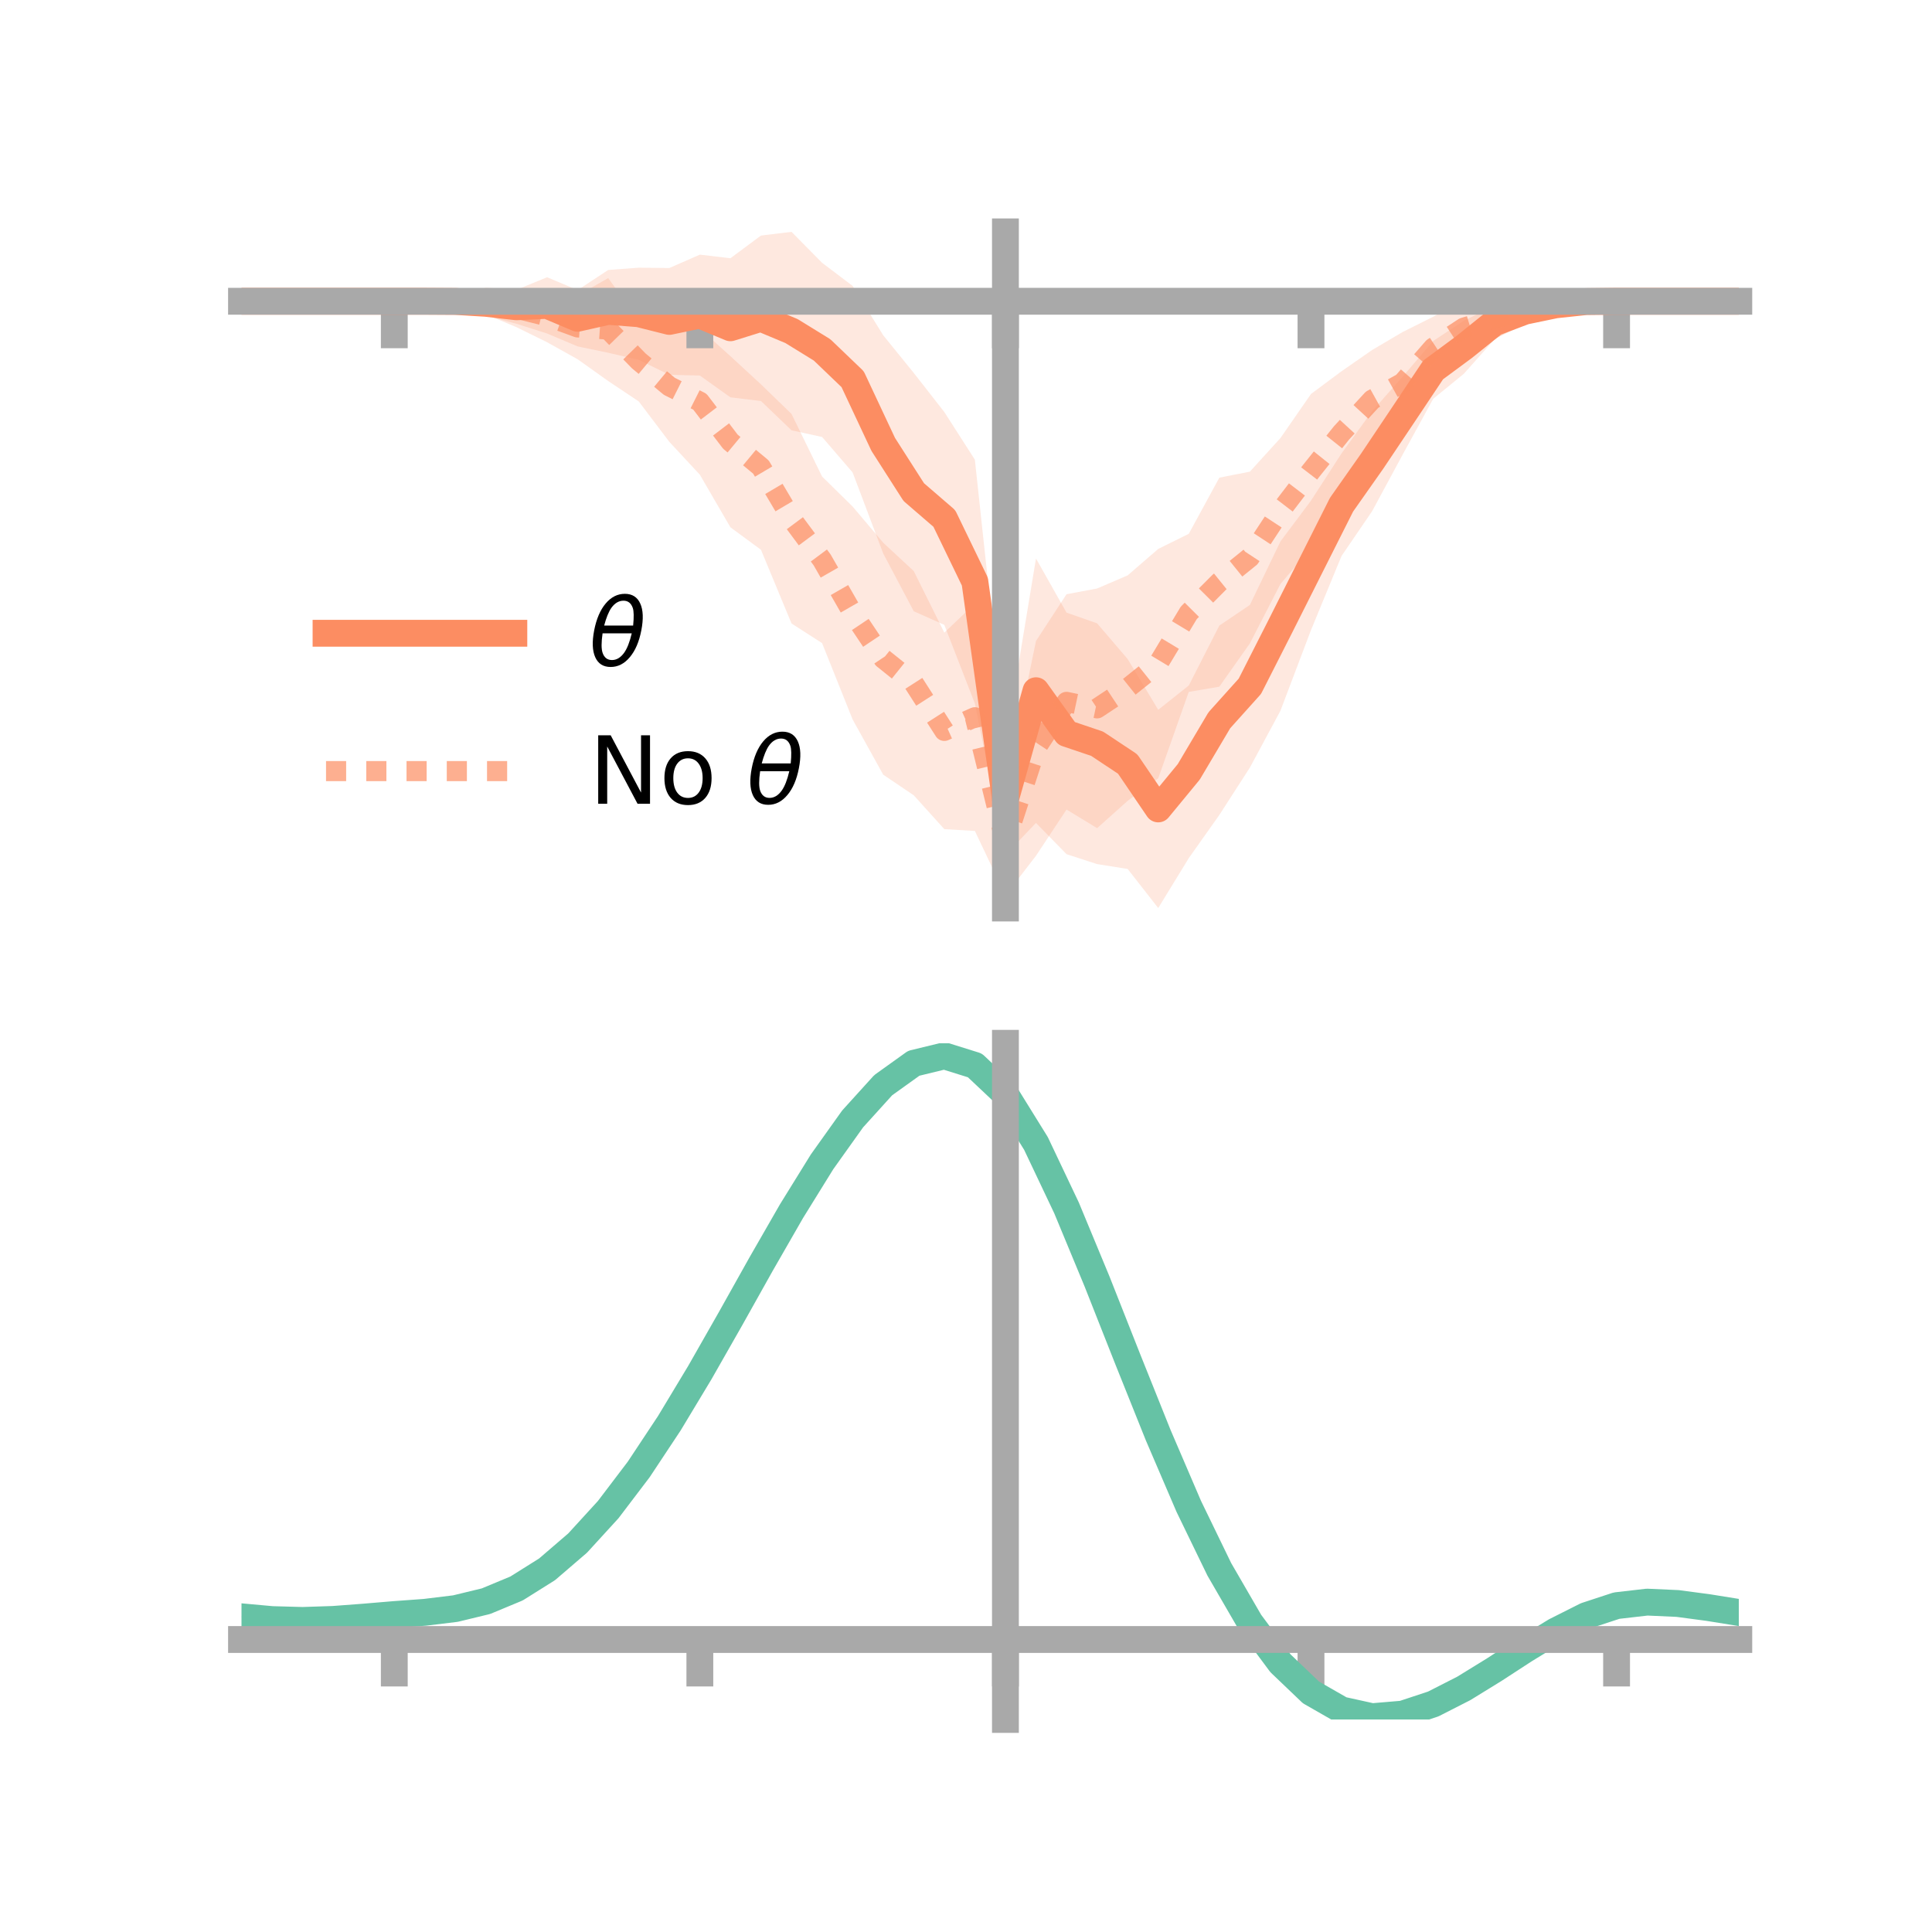 <?xml version="1.0" encoding="utf-8" standalone="no"?>
<!DOCTYPE svg PUBLIC "-//W3C//DTD SVG 1.1//EN"
  "http://www.w3.org/Graphics/SVG/1.1/DTD/svg11.dtd">
<!-- Created with matplotlib (https://matplotlib.org/) -->
<svg height="144pt" version="1.1" viewBox="0 0 144 144" width="144pt" xmlns="http://www.w3.org/2000/svg" xmlns:xlink="http://www.w3.org/1999/xlink">
 <defs>
  <style type="text/css">*{stroke-linecap:butt;stroke-linejoin:round;}</style>
 </defs>
 <g id="figure_1">
  <g id="patch_1">
   <path d="M 0 144 
L 144 144 
L 144 0 
L 0 0 
z
" style="fill:none;"/>
  </g>
  <g id="axes_1">
   <g id="patch_2">
    <path d="M 18 67.68 
L 129.6 67.68 
L 129.6 17.28 
L 18 17.28 
z
" style="fill:none;"/>
   </g>
   <g id="PolyCollection_1">
    <path clip-path="url(#pea2ab38a1e)" d="M 18 22.453 
L 18 22.453 
L 20.278 22.453 
L 22.555 22.453 
L 24.833 22.453 
L 27.11 22.453 
L 29.388 22.453 
L 31.665 22.319 
L 33.943 22.04 
L 36.22 21.687 
L 38.498 21.6 
L 40.776 20.663 
L 43.053 21.623 
L 45.331 20.122 
L 47.608 19.952 
L 49.886 19.978 
L 52.163 18.979 
L 54.441 19.248 
L 56.718 17.557 
L 58.996 17.28 
L 61.273 19.587 
L 63.551 21.311 
L 65.829 24.988 
L 68.106 27.797 
L 70.384 30.71 
L 72.661 34.261 
L 74.939 55.426 
L 77.216 41.627 
L 79.494 45.662 
L 81.771 46.459 
L 84.049 49.122 
L 86.327 52.905 
L 88.604 51.094 
L 90.882 46.627 
L 93.159 45.09 
L 95.437 40.356 
L 97.714 37.313 
L 99.992 33.793 
L 102.269 30.65 
L 104.547 28.074 
L 106.824 25.413 
L 109.102 23.908 
L 111.38 22.801 
L 113.657 22.367 
L 115.935 22.239 
L 118.212 22.29 
L 120.49 22.452 
L 122.767 22.453 
L 125.045 22.453 
L 127.322 22.453 
L 129.6 22.453 
L 129.6 22.453 
L 129.6 22.453 
L 127.322 22.453 
L 125.045 22.453 
L 122.767 22.453 
L 120.49 22.454 
L 118.212 22.669 
L 115.935 23.207 
L 113.657 24.025 
L 111.38 25.308 
L 109.102 27.862 
L 106.824 29.722 
L 104.547 33.882 
L 102.269 38.103 
L 99.992 41.436 
L 97.714 46.962 
L 95.437 52.974 
L 93.159 57.211 
L 90.882 60.743 
L 88.604 63.961 
L 86.327 67.68 
L 84.049 64.767 
L 81.771 64.405 
L 79.494 63.666 
L 77.216 61.336 
L 74.939 63.718 
L 72.661 52.435 
L 70.384 46.576 
L 68.106 45.559 
L 65.829 41.252 
L 63.551 35.216 
L 61.273 32.57 
L 58.996 32.072 
L 56.718 29.889 
L 54.441 29.615 
L 52.163 27.99 
L 49.886 27.935 
L 47.608 26.819 
L 45.331 26.293 
L 43.053 25.819 
L 40.776 24.858 
L 38.498 24.133 
L 36.22 23.528 
L 33.943 22.898 
L 31.665 22.591 
L 29.388 22.453 
L 27.11 22.453 
L 24.833 22.453 
L 22.555 22.453 
L 20.278 22.453 
L 18 22.453 
z
" style="fill:#fc8d62;fill-opacity:0.2;"/>
   </g>
   <g id="PolyCollection_2">
    <path clip-path="url(#pea2ab38a1e)" d="M 18 22.453 
L 18 22.453 
L 20.278 22.453 
L 22.555 22.453 
L 24.833 22.453 
L 27.11 22.453 
L 29.388 22.453 
L 31.665 22.376 
L 33.943 21.973 
L 36.22 21.445 
L 38.498 21.608 
L 40.776 21.634 
L 43.053 22.029 
L 45.331 20.726 
L 47.608 23.875 
L 49.886 24.657 
L 52.163 24.492 
L 54.441 26.546 
L 56.718 28.648 
L 58.996 30.853 
L 61.273 35.518 
L 63.551 37.756 
L 65.829 40.449 
L 68.106 42.564 
L 70.384 47.153 
L 72.661 44.986 
L 74.939 58.793 
L 77.216 47.777 
L 79.494 44.29 
L 81.771 43.863 
L 84.049 42.885 
L 86.327 40.914 
L 88.604 39.788 
L 90.882 35.603 
L 93.159 35.153 
L 95.437 32.65 
L 97.714 29.364 
L 99.992 27.67 
L 102.269 26.088 
L 104.547 24.745 
L 106.824 23.608 
L 109.102 22.359 
L 111.38 22.213 
L 113.657 22.097 
L 115.935 22.197 
L 118.212 22.389 
L 120.49 22.451 
L 122.767 22.453 
L 125.045 22.453 
L 127.322 22.453 
L 129.6 22.453 
L 129.6 22.453 
L 129.6 22.453 
L 127.322 22.453 
L 125.045 22.453 
L 122.767 22.453 
L 120.49 22.457 
L 118.212 22.632 
L 115.935 23.111 
L 113.657 24.203 
L 111.38 25.245 
L 109.102 26.485 
L 106.824 28.219 
L 104.547 32.307 
L 102.269 33.492 
L 99.992 36.854 
L 97.714 40.861 
L 95.437 43.525 
L 93.159 47.955 
L 90.882 51.181 
L 88.604 51.57 
L 86.327 58.014 
L 84.049 59.689 
L 81.771 61.727 
L 79.494 60.339 
L 77.216 63.785 
L 74.939 66.742 
L 72.661 61.934 
L 70.384 61.799 
L 68.106 59.277 
L 65.829 57.739 
L 63.551 53.628 
L 61.273 47.933 
L 58.996 46.471 
L 56.718 40.977 
L 54.441 39.301 
L 52.163 35.382 
L 49.886 32.93 
L 47.608 29.92 
L 45.331 28.4 
L 43.053 26.777 
L 40.776 25.508 
L 38.498 24.387 
L 36.22 23.434 
L 33.943 22.982 
L 31.665 22.549 
L 29.388 22.453 
L 27.11 22.453 
L 24.833 22.453 
L 22.555 22.453 
L 20.278 22.453 
L 18 22.453 
z
" style="fill:#fc8d62;fill-opacity:0.2;"/>
   </g>
   <g id="matplotlib.axis_1">
    <g id="xtick_1">
     <g id="line2d_1">
      <defs>
       <path d="M 0 0 
L 0 3.5 
" id="mb32b274eac" style="stroke:#a9a9a9;stroke-width:2;"/>
      </defs>
      <g>
       <use style="fill:#a9a9a9;stroke:#a9a9a9;stroke-width:2;" x="29.388" xlink:href="#mb32b274eac" y="22.453"/>
      </g>
     </g>
    </g>
    <g id="xtick_2">
     <g id="line2d_2">
      <g>
       <use style="fill:#a9a9a9;stroke:#a9a9a9;stroke-width:2;" x="52.163" xlink:href="#mb32b274eac" y="22.453"/>
      </g>
     </g>
    </g>
    <g id="xtick_3">
     <g id="line2d_3">
      <g>
       <use style="fill:#a9a9a9;stroke:#a9a9a9;stroke-width:2;" x="74.939" xlink:href="#mb32b274eac" y="22.453"/>
      </g>
     </g>
    </g>
    <g id="xtick_4">
     <g id="line2d_4">
      <g>
       <use style="fill:#a9a9a9;stroke:#a9a9a9;stroke-width:2;" x="97.714" xlink:href="#mb32b274eac" y="22.453"/>
      </g>
     </g>
    </g>
    <g id="xtick_5">
     <g id="line2d_5">
      <g>
       <use style="fill:#a9a9a9;stroke:#a9a9a9;stroke-width:2;" x="120.49" xlink:href="#mb32b274eac" y="22.453"/>
      </g>
     </g>
    </g>
   </g>
   <g id="matplotlib.axis_2"/>
   <g id="line2d_6">
    <path clip-path="url(#pea2ab38a1e)" d="M 18 22.453 
L 20.278 22.453 
L 22.555 22.453 
L 24.833 22.453 
L 27.11 22.453 
L 29.388 22.453 
L 31.665 22.455 
L 33.943 22.469 
L 36.22 22.608 
L 38.498 22.867 
L 40.776 22.76 
L 43.053 23.721 
L 45.331 23.208 
L 47.608 23.385 
L 49.886 23.957 
L 52.163 23.484 
L 54.441 24.431 
L 56.718 23.723 
L 58.996 24.676 
L 61.273 26.079 
L 63.551 28.263 
L 65.829 33.12 
L 68.106 36.678 
L 70.384 38.643 
L 72.661 43.348 
L 74.939 59.572 
L 77.216 51.482 
L 79.494 54.664 
L 81.771 55.432 
L 84.049 56.944 
L 86.327 60.293 
L 88.604 57.528 
L 90.882 53.685 
L 93.159 51.15 
L 95.437 46.665 
L 97.714 42.138 
L 99.992 37.614 
L 102.269 34.377 
L 104.547 30.978 
L 106.824 27.567 
L 109.102 25.885 
L 111.38 24.055 
L 113.657 23.196 
L 115.935 22.723 
L 118.212 22.48 
L 120.49 22.453 
L 122.767 22.453 
L 125.045 22.453 
L 127.322 22.453 
L 129.6 22.453 
" style="fill:none;stroke:#fc8d62;stroke-linecap:square;stroke-width:2;"/>
   </g>
   <g id="line2d_7">
    <path clip-path="url(#pea2ab38a1e)" d="M 18 22.453 
L 20.278 22.453 
L 22.555 22.453 
L 24.833 22.453 
L 27.11 22.453 
L 29.388 22.453 
L 31.665 22.463 
L 33.943 22.477 
L 36.22 22.44 
L 38.498 22.998 
L 40.776 23.571 
L 43.053 24.403 
L 45.331 24.563 
L 47.608 26.897 
L 49.886 28.793 
L 52.163 29.937 
L 54.441 32.923 
L 56.718 34.813 
L 58.996 38.662 
L 61.273 41.725 
L 63.551 45.692 
L 65.829 49.094 
L 68.106 50.921 
L 70.384 54.476 
L 72.661 53.46 
L 74.939 62.768 
L 77.216 55.781 
L 79.494 52.315 
L 81.771 52.795 
L 84.049 51.287 
L 86.327 49.464 
L 88.604 45.679 
L 90.882 43.392 
L 93.159 41.554 
L 95.437 38.087 
L 97.714 35.112 
L 99.992 32.262 
L 102.269 29.79 
L 104.547 28.526 
L 106.824 25.914 
L 109.102 24.422 
L 111.38 23.729 
L 113.657 23.15 
L 115.935 22.654 
L 118.212 22.51 
L 120.49 22.454 
L 122.767 22.453 
L 125.045 22.453 
L 127.322 22.453 
L 129.6 22.453 
" style="fill:none;stroke:#fc8d62;stroke-dasharray:1.5,1.5;stroke-dashoffset:0;stroke-opacity:0.7;stroke-width:1.5;"/>
   </g>
   <g id="patch_3">
    <path d="M 74.939 67.68 
L 74.939 17.28 
" style="fill:none;stroke:#a9a9a9;stroke-linecap:square;stroke-linejoin:miter;stroke-width:2;"/>
   </g>
   <g id="patch_4">
    <path d="M 129.6 67.68 
L 129.6 17.28 
" style="fill:none;"/>
   </g>
   <g id="patch_5">
    <path d="M 18 22.453 
L 129.6 22.453 
" style="fill:none;stroke:#a9a9a9;stroke-linecap:square;stroke-linejoin:miter;stroke-width:2;"/>
   </g>
   <g id="patch_6">
    <path d="M 18 17.28 
L 129.6 17.28 
" style="fill:none;"/>
   </g>
   <g id="legend_1">
    <g id="line2d_8">
     <path d="M 24.3 47.2 
L 38.3 47.2 
" style="fill:none;stroke:#fc8d62;stroke-linecap:square;stroke-width:2;"/>
    </g>
    <g id="line2d_9"/>
    <g id="text_1">
     <!-- $\theta$ -->
     <g transform="translate(43.9 49.65)scale(0.07 -0.07)">
      <defs>
       <path d="M 45.516 34.672 
L 14.453 34.672 
Q 12.359 20.062 14.5 13.875 
Q 17.188 6.25 24.469 6.25 
Q 31.781 6.25 37.359 13.922 
Q 42.234 20.656 45.516 34.672 
z
M 47.016 42.969 
Q 48.344 56.844 46.625 61.719 
Q 43.953 69.438 36.766 69.438 
Q 29.297 69.438 23.828 61.812 
Q 19.531 55.672 16.156 42.969 
z
M 38.188 76.766 
Q 49.906 76.766 54.594 66.406 
Q 59.281 56.109 55.719 37.844 
Q 52.203 19.625 43.453 9.281 
Q 34.766 -1.125 23.047 -1.125 
Q 11.281 -1.125 6.641 9.281 
Q 2 19.625 5.516 37.844 
Q 9.078 56.109 17.719 66.406 
Q 26.422 76.766 38.188 76.766 
z
" id="DejaVuSans-Oblique-952"/>
      </defs>
      <use transform="translate(0 0.234)" xlink:href="#DejaVuSans-Oblique-952"/>
     </g>
    </g>
    <g id="line2d_10">
     <path d="M 24.3 57.474 
L 38.3 57.474 
" style="fill:none;stroke:#fc8d62;stroke-dasharray:1.5,1.5;stroke-dashoffset:0;stroke-opacity:0.7;stroke-width:1.5;"/>
    </g>
    <g id="line2d_11"/>
    <g id="text_2">
     <!-- No $\theta$ -->
     <g transform="translate(43.9 59.924)scale(0.07 -0.07)">
      <defs>
       <path d="M 9.812 72.906 
L 23.094 72.906 
L 55.422 11.922 
L 55.422 72.906 
L 64.984 72.906 
L 64.984 0 
L 51.703 0 
L 19.391 60.984 
L 19.391 0 
L 9.812 0 
z
" id="DejaVuSans-78"/>
       <path d="M 30.609 48.391 
Q 23.391 48.391 19.188 42.75 
Q 14.984 37.109 14.984 27.297 
Q 14.984 17.484 19.156 11.844 
Q 23.344 6.203 30.609 6.203 
Q 37.797 6.203 41.984 11.859 
Q 46.188 17.531 46.188 27.297 
Q 46.188 37.016 41.984 42.703 
Q 37.797 48.391 30.609 48.391 
z
M 30.609 56 
Q 42.328 56 49.016 48.375 
Q 55.719 40.766 55.719 27.297 
Q 55.719 13.875 49.016 6.219 
Q 42.328 -1.422 30.609 -1.422 
Q 18.844 -1.422 12.172 6.219 
Q 5.516 13.875 5.516 27.297 
Q 5.516 40.766 12.172 48.375 
Q 18.844 56 30.609 56 
z
" id="DejaVuSans-111"/>
       <path id="DejaVuSans-32"/>
      </defs>
      <use transform="translate(0 0.234)" xlink:href="#DejaVuSans-78"/>
      <use transform="translate(74.805 0.234)" xlink:href="#DejaVuSans-111"/>
      <use transform="translate(135.986 0.234)" xlink:href="#DejaVuSans-32"/>
      <use transform="translate(167.773 0.234)" xlink:href="#DejaVuSans-Oblique-952"/>
     </g>
    </g>
   </g>
  </g>
  <g id="axes_2">
   <g id="patch_7">
    <path d="M 18 128.16 
L 129.6 128.16 
L 129.6 77.76 
L 18 77.76 
z
" style="fill:none;"/>
   </g>
   <g id="PolyCollection_3">
    <path clip-path="url(#pa997d1617f)" d="M 18 120.546 
L 18 120.467 
L 20.278 120.684 
L 22.555 120.748 
L 24.833 120.665 
L 27.11 120.485 
L 29.388 120.285 
L 31.665 120.114 
L 33.943 119.831 
L 36.22 119.274 
L 38.498 118.317 
L 40.776 116.867 
L 43.053 114.873 
L 45.331 112.327 
L 47.608 109.259 
L 49.886 105.74 
L 52.163 101.869 
L 54.441 97.776 
L 56.718 93.616 
L 58.996 89.563 
L 61.273 85.807 
L 63.551 82.546 
L 65.829 79.984 
L 68.106 78.323 
L 70.384 77.76 
L 72.661 78.484 
L 74.939 80.664 
L 77.216 84.39 
L 79.494 89.262 
L 81.771 94.833 
L 84.049 100.686 
L 86.327 106.458 
L 88.604 111.847 
L 90.882 116.619 
L 93.159 120.611 
L 95.437 123.722 
L 97.714 125.922 
L 99.992 127.237 
L 102.269 127.744 
L 104.547 127.557 
L 106.824 126.816 
L 109.102 125.674 
L 111.38 124.294 
L 113.657 122.839 
L 115.935 121.47 
L 118.212 120.338 
L 120.49 119.594 
L 122.767 119.334 
L 125.045 119.442 
L 127.322 119.755 
L 129.6 120.133 
L 129.6 120.237 
L 129.6 120.237 
L 127.322 119.883 
L 125.045 119.589 
L 122.767 119.492 
L 120.49 119.755 
L 118.212 120.509 
L 115.935 121.669 
L 113.657 123.084 
L 111.38 124.589 
L 109.102 126.017 
L 106.824 127.196 
L 104.547 127.961 
L 102.269 128.16 
L 99.992 127.662 
L 97.714 126.369 
L 95.437 124.218 
L 93.159 121.194 
L 90.882 117.327 
L 88.604 112.706 
L 86.327 107.487 
L 84.049 101.892 
L 81.771 96.213 
L 79.494 90.801 
L 77.216 86.067 
L 74.939 82.446 
L 72.661 80.333 
L 70.384 79.634 
L 68.106 80.179 
L 65.829 81.782 
L 63.551 84.248 
L 61.273 87.379 
L 58.996 90.979 
L 56.718 94.856 
L 54.441 98.831 
L 52.163 102.736 
L 49.886 106.427 
L 47.608 109.783 
L 45.331 112.711 
L 43.053 115.148 
L 40.776 117.068 
L 38.498 118.477 
L 36.22 119.414 
L 33.943 119.959 
L 31.665 120.233 
L 29.388 120.393 
L 27.11 120.577 
L 24.833 120.739 
L 22.555 120.807 
L 20.278 120.745 
L 18 120.546 
z
" style="fill:#66c2a5;fill-opacity:0.2;"/>
   </g>
   <g id="matplotlib.axis_3">
    <g id="xtick_6">
     <g id="line2d_12">
      <g>
       <use style="fill:#a9a9a9;stroke:#a9a9a9;stroke-width:2;" x="29.388" xlink:href="#mb32b274eac" y="122.199"/>
      </g>
     </g>
    </g>
    <g id="xtick_7">
     <g id="line2d_13">
      <g>
       <use style="fill:#a9a9a9;stroke:#a9a9a9;stroke-width:2;" x="52.163" xlink:href="#mb32b274eac" y="122.199"/>
      </g>
     </g>
    </g>
    <g id="xtick_8">
     <g id="line2d_14">
      <g>
       <use style="fill:#a9a9a9;stroke:#a9a9a9;stroke-width:2;" x="74.939" xlink:href="#mb32b274eac" y="122.199"/>
      </g>
     </g>
    </g>
    <g id="xtick_9">
     <g id="line2d_15">
      <g>
       <use style="fill:#a9a9a9;stroke:#a9a9a9;stroke-width:2;" x="97.714" xlink:href="#mb32b274eac" y="122.199"/>
      </g>
     </g>
    </g>
    <g id="xtick_10">
     <g id="line2d_16">
      <g>
       <use style="fill:#a9a9a9;stroke:#a9a9a9;stroke-width:2;" x="120.49" xlink:href="#mb32b274eac" y="122.199"/>
      </g>
     </g>
    </g>
   </g>
   <g id="matplotlib.axis_4"/>
   <g id="line2d_17">
    <path clip-path="url(#pa997d1617f)" d="M 18 120.507 
L 20.278 120.714 
L 22.555 120.777 
L 24.833 120.702 
L 27.11 120.531 
L 29.388 120.339 
L 31.665 120.173 
L 33.943 119.895 
L 36.22 119.344 
L 38.498 118.397 
L 40.776 116.968 
L 43.053 115.011 
L 45.331 112.519 
L 47.608 109.521 
L 49.886 106.083 
L 52.163 102.302 
L 54.441 98.303 
L 56.718 94.236 
L 58.996 90.271 
L 61.273 86.593 
L 63.551 83.397 
L 65.829 80.883 
L 68.106 79.251 
L 70.384 78.697 
L 72.661 79.408 
L 74.939 81.555 
L 77.216 85.228 
L 79.494 90.031 
L 81.771 95.523 
L 84.049 101.289 
L 86.327 106.972 
L 88.604 112.277 
L 90.882 116.973 
L 93.159 120.902 
L 95.437 123.97 
L 97.714 126.145 
L 99.992 127.45 
L 102.269 127.952 
L 104.547 127.759 
L 106.824 127.006 
L 109.102 125.845 
L 111.38 124.442 
L 113.657 122.961 
L 115.935 121.569 
L 118.212 120.423 
L 120.49 119.675 
L 122.767 119.413 
L 125.045 119.515 
L 127.322 119.819 
L 129.6 120.185 
" style="fill:none;stroke:#66c2a5;stroke-linecap:square;stroke-width:2;"/>
   </g>
   <g id="patch_8">
    <path d="M 74.939 128.16 
L 74.939 77.76 
" style="fill:none;stroke:#a9a9a9;stroke-linecap:square;stroke-linejoin:miter;stroke-width:2;"/>
   </g>
   <g id="patch_9">
    <path d="M 129.6 128.16 
L 129.6 77.76 
" style="fill:none;"/>
   </g>
   <g id="patch_10">
    <path d="M 18 122.199 
L 129.6 122.199 
" style="fill:none;stroke:#a9a9a9;stroke-linecap:square;stroke-linejoin:miter;stroke-width:2;"/>
   </g>
   <g id="patch_11">
    <path d="M 18 77.76 
L 129.6 77.76 
" style="fill:none;"/>
   </g>
  </g>
 </g>
 <defs>
  <clipPath id="pea2ab38a1e">
   <rect height="50.4" width="111.6" x="18" y="17.28"/>
  </clipPath>
  <clipPath id="pa997d1617f">
   <rect height="50.4" width="111.6" x="18" y="77.76"/>
  </clipPath>
 </defs>
</svg>

